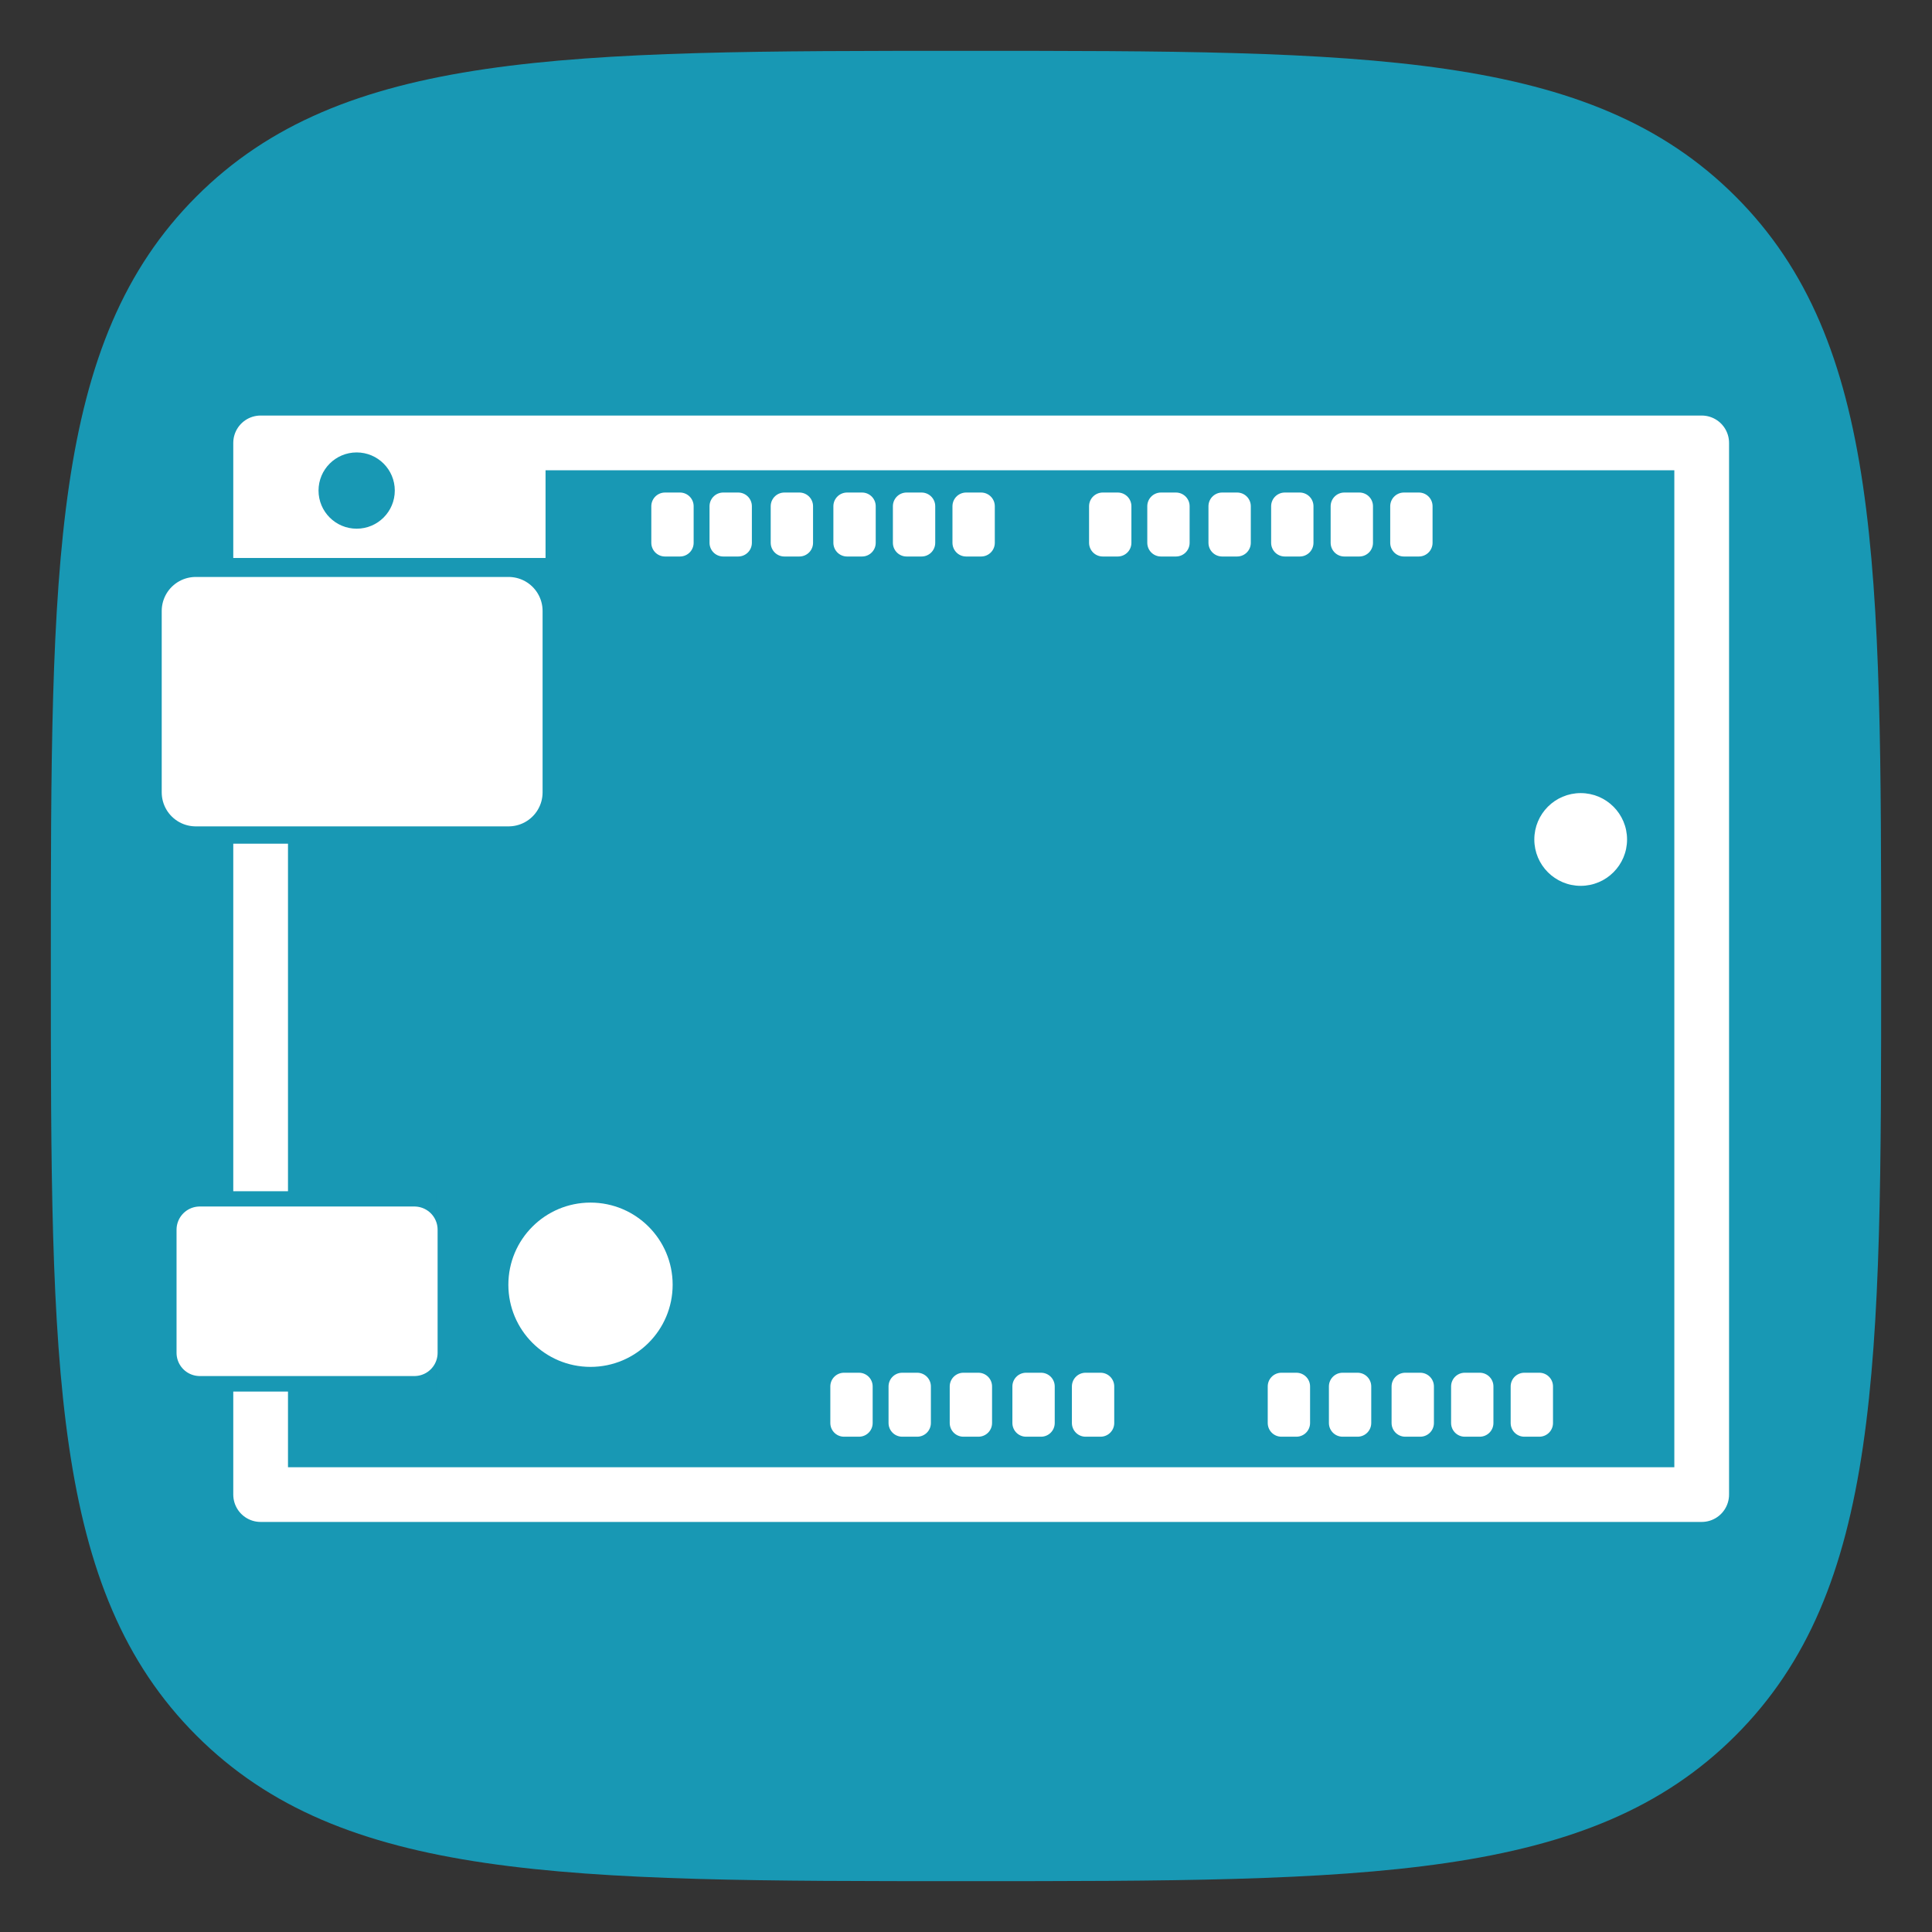 <?xml version="1.0" encoding="UTF-8" standalone="no"?>
<svg
   width="608"
   height="608"
   viewBox="-304 -304 608 608"
   version="1.1"
   id="svg1"
   sodipodi:docname="icon.svg"
   inkscape:version="1.4 (e7c3feb100, 2024-10-09)"
   inkscape:export-filename="icon.png"
   inkscape:export-xdpi="96"
   inkscape:export-ydpi="96"
   xmlns:inkscape="http://www.inkscape.org/namespaces/inkscape"
   xmlns:sodipodi="http://sodipodi.sourceforge.net/DTD/sodipodi-0.dtd"
   xmlns="http://www.w3.org/2000/svg"
   xmlns:svg="http://www.w3.org/2000/svg">
  <rect x="-304" y="-304" width="608" height="608" fill="#333333" stroke="none"/>
  <defs
     id="defs1" />
  <sodipodi:namedview
     id="namedview1"
     pagecolor="#ffffff"
     bordercolor="#000000"
     borderopacity="0.25"
     inkscape:showpageshadow="2"
     inkscape:pageopacity="0.0"
     inkscape:pagecheckerboard="0"
     inkscape:deskcolor="#d1d1d1"
     showguides="true"
     inkscape:zoom="1.2304588"
     inkscape:cx="195.45555"
     inkscape:cy="407.9779"
     inkscape:window-width="1280"
     inkscape:window-height="768"
     inkscape:window-x="20"
     inkscape:window-y="20"
     inkscape:window-maximized="0"
     inkscape:current-layer="svg1" />
  <title
     id="title1">Squircle: x to 4th plus y to 4th equals radius to 4th</title>
  <path
     fill="none"
     stroke="#000000"
     stroke-width="4.04"
     d="M0,288 C126.2,288,196.356,288,242.178,242.178 C288,196.356,288,126.2,288,0 C288,-126.2,288,-196.356,242.178,-242.178 C196.356,-288,126.2,-288,0,-288 C-126.2,-288,-196.356,-288,-242.178,-242.178 C-288,-196.356,-288,-126.2,-288,0 C-288,126.2,-288,196.356,-242.178,242.178 C-196.356,288,-126.2,288,0,288Z"
     id="path1"
     style="stroke-width:4.04;stroke-dasharray:none;fill:#1898b4;fill-opacity:1;stroke:none;stroke-opacity:0" />
  <rect
     style="fill:#ffffff;fill-opacity:0;stroke:#ffffff;stroke-width:17.221;stroke-linecap:round;stroke-linejoin:round;stroke-dasharray:none;stroke-opacity:1"
     id="rect1"
     width="453.502"
     height="330.962"
     x="-221.98"
     y="-164.619" />
  <rect
     style="fill:#1898b4;fill-opacity:1;stroke:none;stroke-width:9.631;stroke-linecap:round;stroke-linejoin:round;stroke-dasharray:none;stroke-opacity:1"
     id="rect4"
     width="83.194"
     height="63.042"
     x="-249.812"
     y="70.881" />
  <rect
     style="fill:#ffffff;fill-opacity:1;stroke:none;stroke-width:8.973;stroke-linecap:round;stroke-linejoin:round;stroke-dasharray:none;stroke-opacity:1"
     id="rect5"
     width="88.355"
     height="33.905"
     x="-220.673"
     y="-159.471" />
  <rect
     style="fill:#1898b4;fill-opacity:1;stroke:none;stroke-width:14.459;stroke-linecap:round;stroke-linejoin:round;stroke-dasharray:none;stroke-opacity:1"
     id="rect4-6"
     width="131.466"
     height="89.912"
     x="-262.987"
     y="-128.404" />
  <rect
     style="fill:#ffffff;fill-opacity:1;stroke:#ffffff;stroke-width:21.402;stroke-linecap:round;stroke-linejoin:round;stroke-dasharray:none;stroke-opacity:1"
     id="rect2"
     width="98.458"
     height="57.087"
     x="-242.407"
     y="-111.731" />
  <rect
     style="fill:#ffffff;fill-opacity:1;stroke:#ffffff;stroke-width:14.606;stroke-linecap:round;stroke-linejoin:round;stroke-dasharray:none;stroke-opacity:1"
     id="rect2-5"
     width="67.55"
     height="38.748"
     x="-241.138"
     y="82.99" />
  <ellipse
     style="fill:#ffffff;fill-opacity:1;stroke:none;stroke-width:16.863;stroke-linecap:round;stroke-linejoin:round;stroke-dasharray:none;stroke-opacity:1"
     id="path2"
     cx="-118.168"
     cy="100.307"
     rx="25.851"
     ry="25.851" />
  <ellipse
     style="fill:#ffffff;fill-opacity:1;stroke:none;stroke-width:9.519;stroke-linecap:round;stroke-linejoin:round;stroke-dasharray:none;stroke-opacity:1"
     id="path2-2"
     cx="193.443"
     cy="-39.818"
     rx="14.592"
     ry="14.592" />
  <rect
     style="fill:#ffffff;fill-opacity:1;stroke:#ffffff;stroke-width:8.61;stroke-linecap:round;stroke-linejoin:round;stroke-dasharray:none;stroke-opacity:1"
     id="rect3"
     width="4.713"
     height="11.521"
     x="-94.727"
     y="-144.695" />
  <rect
     style="fill:#ffffff;fill-opacity:1;stroke:#ffffff;stroke-width:8.61;stroke-linecap:round;stroke-linejoin:round;stroke-dasharray:none;stroke-opacity:1"
     id="rect3-7"
     width="4.713"
     height="11.521"
     x="-76.405"
     y="-144.695" />
  <rect
     style="fill:#ffffff;fill-opacity:1;stroke:#ffffff;stroke-width:8.61;stroke-linecap:round;stroke-linejoin:round;stroke-dasharray:none;stroke-opacity:1"
     id="rect3-6"
     width="4.713"
     height="11.521"
     x="-57.153"
     y="-144.695" />
  <rect
     style="fill:#ffffff;fill-opacity:1;stroke:#ffffff;stroke-width:8.61;stroke-linecap:round;stroke-linejoin:round;stroke-dasharray:none;stroke-opacity:1"
     id="rect3-61"
     width="4.713"
     height="11.521"
     x="-37.431"
     y="-144.695" />
  <rect
     style="fill:#ffffff;fill-opacity:1;stroke:#ffffff;stroke-width:8.61;stroke-linecap:round;stroke-linejoin:round;stroke-dasharray:none;stroke-opacity:1"
     id="rect3-2"
     width="4.713"
     height="11.521"
     x="-18.703"
     y="-144.695" />
  <rect
     style="fill:#ffffff;fill-opacity:1;stroke:#ffffff;stroke-width:8.61;stroke-linecap:round;stroke-linejoin:round;stroke-dasharray:none;stroke-opacity:1"
     id="rect3-2-7"
     width="4.713"
     height="11.521"
     x="0.046"
     y="-144.695" />
  <rect
     style="fill:#ffffff;fill-opacity:1;stroke:#ffffff;stroke-width:8.61;stroke-linecap:round;stroke-linejoin:round;stroke-dasharray:none;stroke-opacity:1"
     id="rect3-28"
     width="4.713"
     height="11.521"
     x="43.034"
     y="-144.695" />
  <rect
     style="fill:#ffffff;fill-opacity:1;stroke:#ffffff;stroke-width:8.61;stroke-linecap:round;stroke-linejoin:round;stroke-dasharray:none;stroke-opacity:1"
     id="rect3-7-9"
     width="4.713"
     height="11.521"
     x="61.356"
     y="-144.695" />
  <rect
     style="fill:#ffffff;fill-opacity:1;stroke:#ffffff;stroke-width:8.61;stroke-linecap:round;stroke-linejoin:round;stroke-dasharray:none;stroke-opacity:1"
     id="rect3-6-7"
     width="4.713"
     height="11.521"
     x="80.608"
     y="-144.695" />
  <rect
     style="fill:#ffffff;fill-opacity:1;stroke:#ffffff;stroke-width:8.61;stroke-linecap:round;stroke-linejoin:round;stroke-dasharray:none;stroke-opacity:1"
     id="rect3-61-3"
     width="4.713"
     height="11.521"
     x="100.33"
     y="-144.695" />
  <rect
     style="fill:#ffffff;fill-opacity:1;stroke:#ffffff;stroke-width:8.61;stroke-linecap:round;stroke-linejoin:round;stroke-dasharray:none;stroke-opacity:1"
     id="rect3-2-6"
     width="4.713"
     height="11.521"
     x="119.059"
     y="-144.695" />
  <rect
     style="fill:#ffffff;fill-opacity:1;stroke:#ffffff;stroke-width:8.61;stroke-linecap:round;stroke-linejoin:round;stroke-dasharray:none;stroke-opacity:1"
     id="rect3-2-7-1"
     width="4.713"
     height="11.521"
     x="137.808"
     y="-144.695" />
  <rect
     style="fill:#ffffff;fill-opacity:1;stroke:#ffffff;stroke-width:8.61;stroke-linecap:round;stroke-linejoin:round;stroke-dasharray:none;stroke-opacity:1"
     id="rect3-7-94"
     width="4.713"
     height="11.521"
     x="99.261"
     y="132.305" />
  <rect
     style="fill:#ffffff;fill-opacity:1;stroke:#ffffff;stroke-width:8.61;stroke-linecap:round;stroke-linejoin:round;stroke-dasharray:none;stroke-opacity:1"
     id="rect3-6-78"
     width="4.713"
     height="11.521"
     x="118.512"
     y="132.305" />
  <rect
     style="fill:#ffffff;fill-opacity:1;stroke:#ffffff;stroke-width:8.61;stroke-linecap:round;stroke-linejoin:round;stroke-dasharray:none;stroke-opacity:1"
     id="rect3-61-4"
     width="4.713"
     height="11.521"
     x="138.235"
     y="132.305" />
  <rect
     style="fill:#ffffff;fill-opacity:1;stroke:#ffffff;stroke-width:8.61;stroke-linecap:round;stroke-linejoin:round;stroke-dasharray:none;stroke-opacity:1"
     id="rect3-2-5"
     width="4.713"
     height="11.521"
     x="156.963"
     y="132.305" />
  <rect
     style="fill:#ffffff;fill-opacity:1;stroke:#ffffff;stroke-width:8.61;stroke-linecap:round;stroke-linejoin:round;stroke-dasharray:none;stroke-opacity:1"
     id="rect3-2-7-0"
     width="4.713"
     height="11.521"
     x="175.712"
     y="132.305" />
  <rect
     style="fill:#ffffff;fill-opacity:1;stroke:#ffffff;stroke-width:8.61;stroke-linecap:round;stroke-linejoin:round;stroke-dasharray:none;stroke-opacity:1"
     id="rect3-0"
     width="4.713"
     height="11.521"
     x="-38.392"
     y="132.305" />
  <rect
     style="fill:#ffffff;fill-opacity:1;stroke:#ffffff;stroke-width:8.61;stroke-linecap:round;stroke-linejoin:round;stroke-dasharray:none;stroke-opacity:1"
     id="rect3-7-6"
     width="4.713"
     height="11.521"
     x="-20.07"
     y="132.305" />
  <rect
     style="fill:#ffffff;fill-opacity:1;stroke:#ffffff;stroke-width:8.61;stroke-linecap:round;stroke-linejoin:round;stroke-dasharray:none;stroke-opacity:1"
     id="rect3-6-3"
     width="4.713"
     height="11.521"
     x="-0.818"
     y="132.305" />
  <rect
     style="fill:#ffffff;fill-opacity:1;stroke:#ffffff;stroke-width:8.61;stroke-linecap:round;stroke-linejoin:round;stroke-dasharray:none;stroke-opacity:1"
     id="rect3-61-2"
     width="4.713"
     height="11.521"
     x="18.904"
     y="132.305" />
  <rect
     style="fill:#ffffff;fill-opacity:1;stroke:#ffffff;stroke-width:8.61;stroke-linecap:round;stroke-linejoin:round;stroke-dasharray:none;stroke-opacity:1"
     id="rect3-2-0"
     width="4.713"
     height="11.521"
     x="37.632"
     y="132.305" />
  <circle
     style="fill:#1898b4;fill-opacity:1;stroke:none;stroke-width:11.197;stroke-linecap:round;stroke-linejoin:round;stroke-dasharray:none;stroke-opacity:1"
     id="path5"
     cx="-191.759"
     cy="-149.621"
     r="12" />
</svg>
